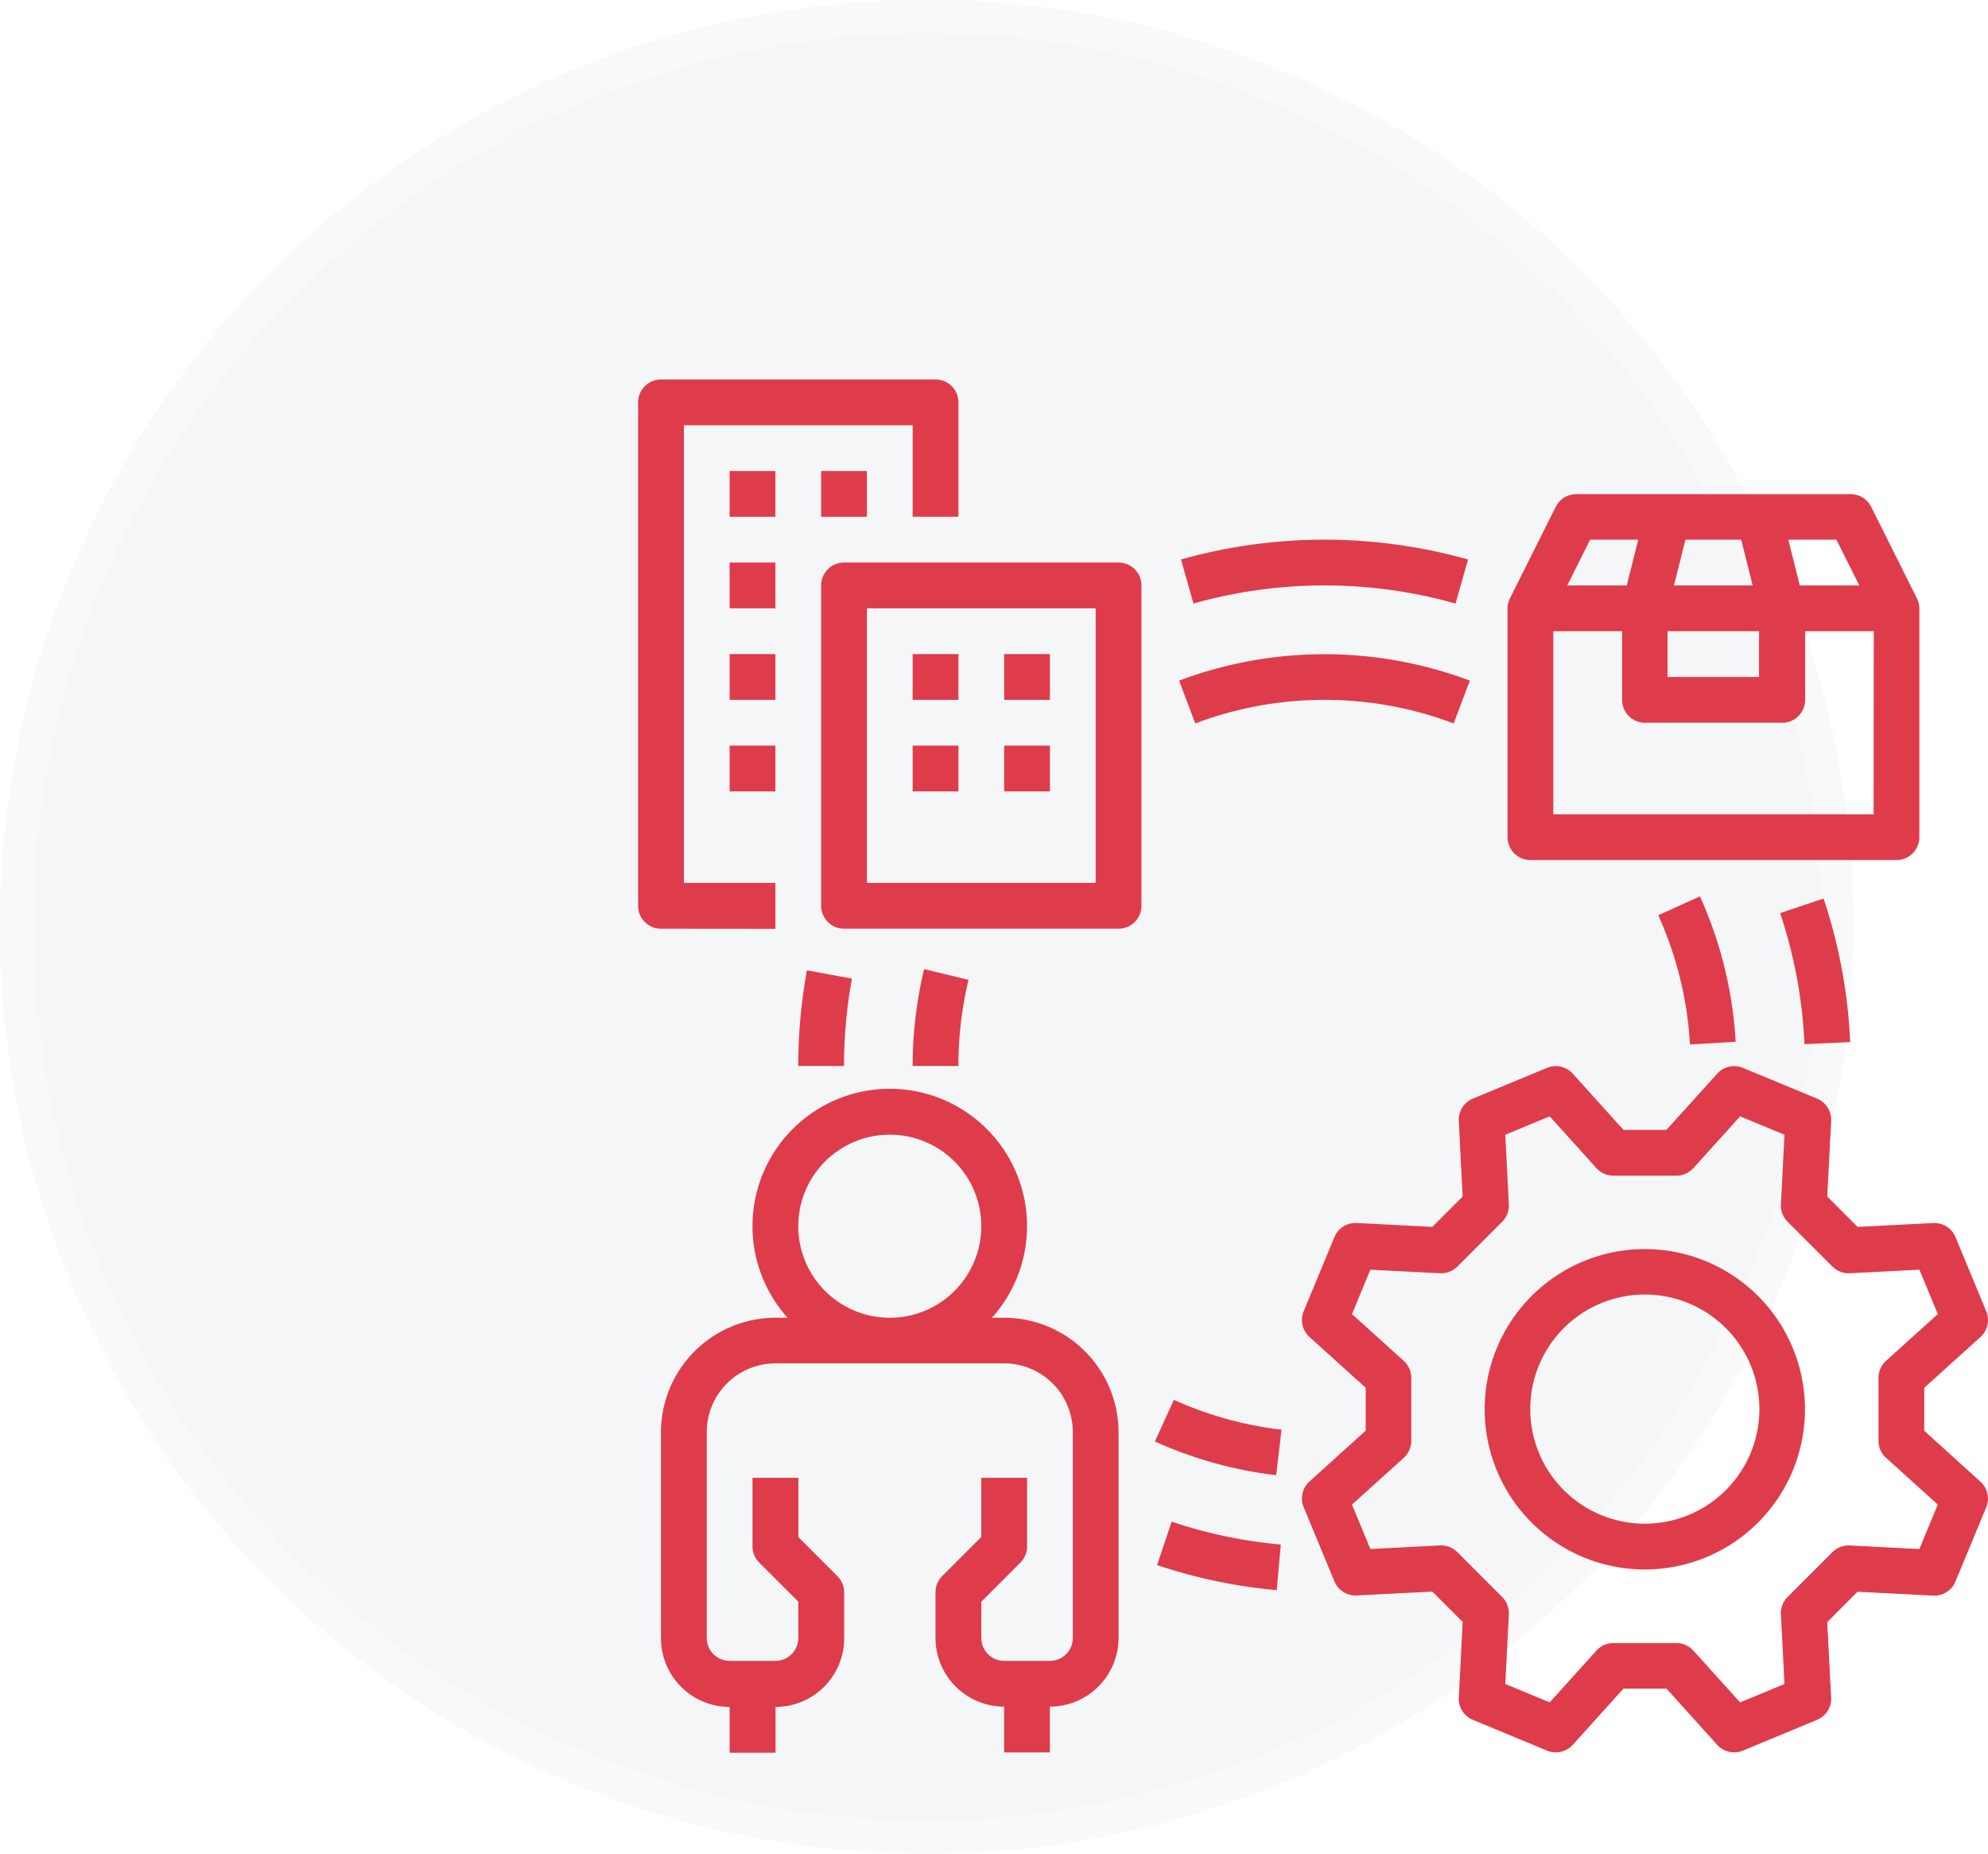 <svg xmlns="http://www.w3.org/2000/svg" width="59" height="55" viewBox="0 0 59 55">
  <g id="Group_132" data-name="Group 132" transform="translate(-663 -3344)">
    <g id="Ellipse_12" data-name="Ellipse 12" transform="translate(663 3344)" fill="#0c1e58" stroke="#707070" stroke-width="1" opacity="0.042">
      <circle cx="27.5" cy="27.5" r="27.5" stroke="none"/>
      <circle cx="27.5" cy="27.5" r="27" fill="none"/>
    </g>
    <g id="supply-chain_1_" data-name="supply-chain (1)" transform="translate(665.938 3339.26)">
      <path id="Path_138" data-name="Path 138" d="M266.48,266.823v-1.275l1.668-1.506a.679.679,0,0,0,.172-.764l-.912-2.2a.68.68,0,0,0-.662-.418l-2.244.114-.9-.9.115-2.244a.679.679,0,0,0-.418-.662l-2.2-.912a.679.679,0,0,0-.764.172l-1.506,1.668h-1.275l-1.506-1.668a.679.679,0,0,0-.764-.172l-2.2.912a.679.679,0,0,0-.418.662l.115,2.244-.9.9-2.244-.115a.678.678,0,0,0-.662.418l-.912,2.2a.679.679,0,0,0,.172.764l1.668,1.506v1.275l-1.668,1.506a.679.679,0,0,0-.172.764l.912,2.2a.68.68,0,0,0,.662.418l2.244-.115.9.9-.115,2.244a.679.679,0,0,0,.418.662l2.2.913a.679.679,0,0,0,.764-.172l1.506-1.668h1.275l1.506,1.668a.679.679,0,0,0,.764.172l2.2-.913a.679.679,0,0,0,.418-.662L263.6,272.5l.9-.9,2.244.115a.679.679,0,0,0,.662-.418l.912-2.2a.679.679,0,0,0-.172-.764Zm-.144,3.51-2.067-.106a.68.68,0,0,0-.515.2l-1.328,1.328a.679.679,0,0,0-.2.515l.106,2.067-1.317.546-1.387-1.536a.679.679,0,0,0-.5-.224h-1.878a.679.679,0,0,0-.5.224l-1.387,1.536-1.317-.546.106-2.067a.679.679,0,0,0-.2-.515l-1.328-1.329a.681.681,0,0,0-.515-.2l-2.067.106-.546-1.318,1.536-1.387a.679.679,0,0,0,.224-.5v-1.878a.679.679,0,0,0-.224-.5l-1.536-1.387.546-1.318,2.067.106a.68.68,0,0,0,.515-.2l1.328-1.328a.679.679,0,0,0,.2-.515l-.106-2.067,1.317-.546,1.387,1.536a.679.679,0,0,0,.5.224h1.878a.679.679,0,0,0,.5-.224l1.387-1.536,1.317.546-.106,2.067a.679.679,0,0,0,.2.515l1.328,1.328a.679.679,0,0,0,.515.2l2.067-.106.546,1.317-1.536,1.387a.679.679,0,0,0-.224.5v1.878a.679.679,0,0,0,.224.5l1.536,1.387Z" transform="translate(-212.31 -219.63)" fill="#de3c4b"/>
      <path id="Path_139" data-name="Path 139" d="M316.753,320a4.753,4.753,0,1,0,4.753,4.753A4.753,4.753,0,0,0,316.753,320Zm0,8.148a3.4,3.4,0,1,1,3.4-3.4A3.4,3.4,0,0,1,316.753,328.148Z" transform="translate(-270.876 -278.197)" fill="#de3c4b"/>
      <path id="Path_140" data-name="Path 140" d="M73.593,222.8l-1.336-.245A15.755,15.755,0,0,0,72,225.394h1.358a14.4,14.4,0,0,1,.236-2.6Z" transform="translate(-51.247 -189.023)" fill="#de3c4b"/>
      <path id="Path_141" data-name="Path 141" d="M197.456,416.6a15.569,15.569,0,0,0,3.55.744l.122-1.353a14.207,14.207,0,0,1-3.24-.679Z" transform="translate(-166.054 -365.421)" fill="#de3c4b"/>
      <path id="Path_142" data-name="Path 142" d="M416.041,201.776l1.357-.061a15.585,15.585,0,0,0-.791-4.26l-1.288.432A14.223,14.223,0,0,1,416.041,201.776Z" transform="translate(-365.426 -166.054)" fill="#de3c4b"/>
      <path id="Path_143" data-name="Path 143" d="M210.082,73.354a14.288,14.288,0,0,1,3.889.537l.37-1.307a15.719,15.719,0,0,0-8.518,0l.37,1.307A14.29,14.29,0,0,1,210.082,73.354Z" transform="translate(-173.711 -51.243)" fill="#de3c4b"/>
      <path id="Path_144" data-name="Path 144" d="M320.679,66.864h10.864a.679.679,0,0,0,.679-.679V59.4a.675.675,0,0,0-.072-.3h0l-1.358-2.716a.679.679,0,0,0-.607-.376h-8.148a.679.679,0,0,0-.607.375l-1.358,2.716h0a.675.675,0,0,0-.072.3v6.79A.679.679,0,0,0,320.679,66.864Zm10.185-1.358h-9.506V60.074H323.4v2.037a.679.679,0,0,0,.679.679h4.074a.679.679,0,0,0,.679-.679V60.074h2.037Zm-3.4-5.432v1.358h-2.716V60.074Zm-2.525-1.358.34-1.358h1.656l.339,1.358Zm5.5,0h-1.766l-.34-1.358h1.427Zm-7.988-1.358h1.427l-.34,1.358h-1.766Z" transform="translate(-278.197 -36.605)" fill="#de3c4b"/>
      <path id="Path_145" data-name="Path 145" d="M20.074,32.3V30.938H17.358V17.358h6.79v2.716h1.358v-3.4A.679.679,0,0,0,24.827,16H16.679a.679.679,0,0,0-.679.679V31.618a.679.679,0,0,0,.679.679Z" fill="#de3c4b"/>
      <path id="Path_146" data-name="Path 146" d="M48,48h1.358v1.358H48Z" transform="translate(-29.284 -29.284)" fill="#de3c4b"/>
      <path id="Path_147" data-name="Path 147" d="M80,48h1.358v1.358H80Z" transform="translate(-58.568 -29.284)" fill="#de3c4b"/>
      <path id="Path_148" data-name="Path 148" d="M48,80h1.358v1.358H48Z" transform="translate(-29.284 -58.568)" fill="#de3c4b"/>
      <path id="Path_149" data-name="Path 149" d="M48,112h1.358v1.358H48Z" transform="translate(-29.284 -87.852)" fill="#de3c4b"/>
      <path id="Path_150" data-name="Path 150" d="M48,144h1.358v1.358H48Z" transform="translate(-29.284 -117.136)" fill="#de3c4b"/>
      <path id="Path_151" data-name="Path 151" d="M88.827,80H80.679a.679.679,0,0,0-.679.679v9.506a.679.679,0,0,0,.679.679h8.148a.679.679,0,0,0,.679-.679V80.679A.679.679,0,0,0,88.827,80Zm-.679,9.506h-6.79V81.358h6.79Z" transform="translate(-58.568 -58.568)" fill="#de3c4b"/>
      <path id="Path_152" data-name="Path 152" d="M112,144h1.358v1.358H112Z" transform="translate(-87.852 -117.136)" fill="#de3c4b"/>
      <path id="Path_153" data-name="Path 153" d="M144,144h1.358v1.358H144Z" transform="translate(-117.136 -117.136)" fill="#de3c4b"/>
      <path id="Path_154" data-name="Path 154" d="M112,112h1.358v1.358H112Z" transform="translate(-87.852 -87.852)" fill="#de3c4b"/>
      <path id="Path_155" data-name="Path 155" d="M144,112h1.358v1.358H144Z" transform="translate(-117.136 -87.852)" fill="#de3c4b"/>
      <path id="Path_156" data-name="Path 156" d="M34.185,270.751h-.362a4.074,4.074,0,1,0-6.067,0H27.4a3.4,3.4,0,0,0-3.4,3.4v6.111a2.039,2.039,0,0,0,2.037,2.037v1.358H27.4v-1.358a2.039,2.039,0,0,0,2.037-2.037V278.9a.679.679,0,0,0-.2-.48l-1.159-1.159V275.5H26.716v2.037a.679.679,0,0,0,.2.48l1.159,1.159v1.077a.68.68,0,0,1-.679.679H26.037a.68.68,0,0,1-.679-.679v-6.111a2.039,2.039,0,0,1,2.037-2.037h6.79a2.039,2.039,0,0,1,2.037,2.037v6.111a.68.68,0,0,1-.679.679H34.185a.68.68,0,0,1-.679-.679v-1.077l1.159-1.159a.679.679,0,0,0,.2-.48V275.5H33.506v1.756l-1.159,1.159a.679.679,0,0,0-.2.48v1.358a2.039,2.039,0,0,0,2.037,2.037v1.358h1.358v-1.358a2.039,2.039,0,0,0,2.037-2.037v-6.111A3.4,3.4,0,0,0,34.185,270.751Zm-6.111-2.716a2.716,2.716,0,1,1,2.716,2.716A2.716,2.716,0,0,1,28.074,268.035Z" transform="translate(-7.321 -226.911)" fill="#de3c4b"/>
      <path id="Path_157" data-name="Path 157" d="M112.34,222.124A12.277,12.277,0,0,0,112,225h1.358a10.918,10.918,0,0,1,.3-2.557Z" transform="translate(-87.852 -188.629)" fill="#de3c4b"/>
      <path id="Path_158" data-name="Path 158" d="M196.7,373.92a12.14,12.14,0,0,0,3.6,1l.158-1.349a10.782,10.782,0,0,1-3.194-.886Z" transform="translate(-165.363 -326.409)" fill="#de3c4b"/>
      <path id="Path_159" data-name="Path 159" d="M373.626,201.094l1.356-.079a12.132,12.132,0,0,0-1.06-4.315l-1.237.56A10.78,10.78,0,0,1,373.626,201.094Z" transform="translate(-326.409 -165.363)" fill="#de3c4b"/>
      <path id="Path_160" data-name="Path 160" d="M209.49,113.36a10.822,10.822,0,0,1,3.834.7l.479-1.271a12.271,12.271,0,0,0-8.628,0l.479,1.271A10.822,10.822,0,0,1,209.49,113.36Z" transform="translate(-173.119 -87.854)" fill="#de3c4b"/>
    </g>
  </g>
</svg>
